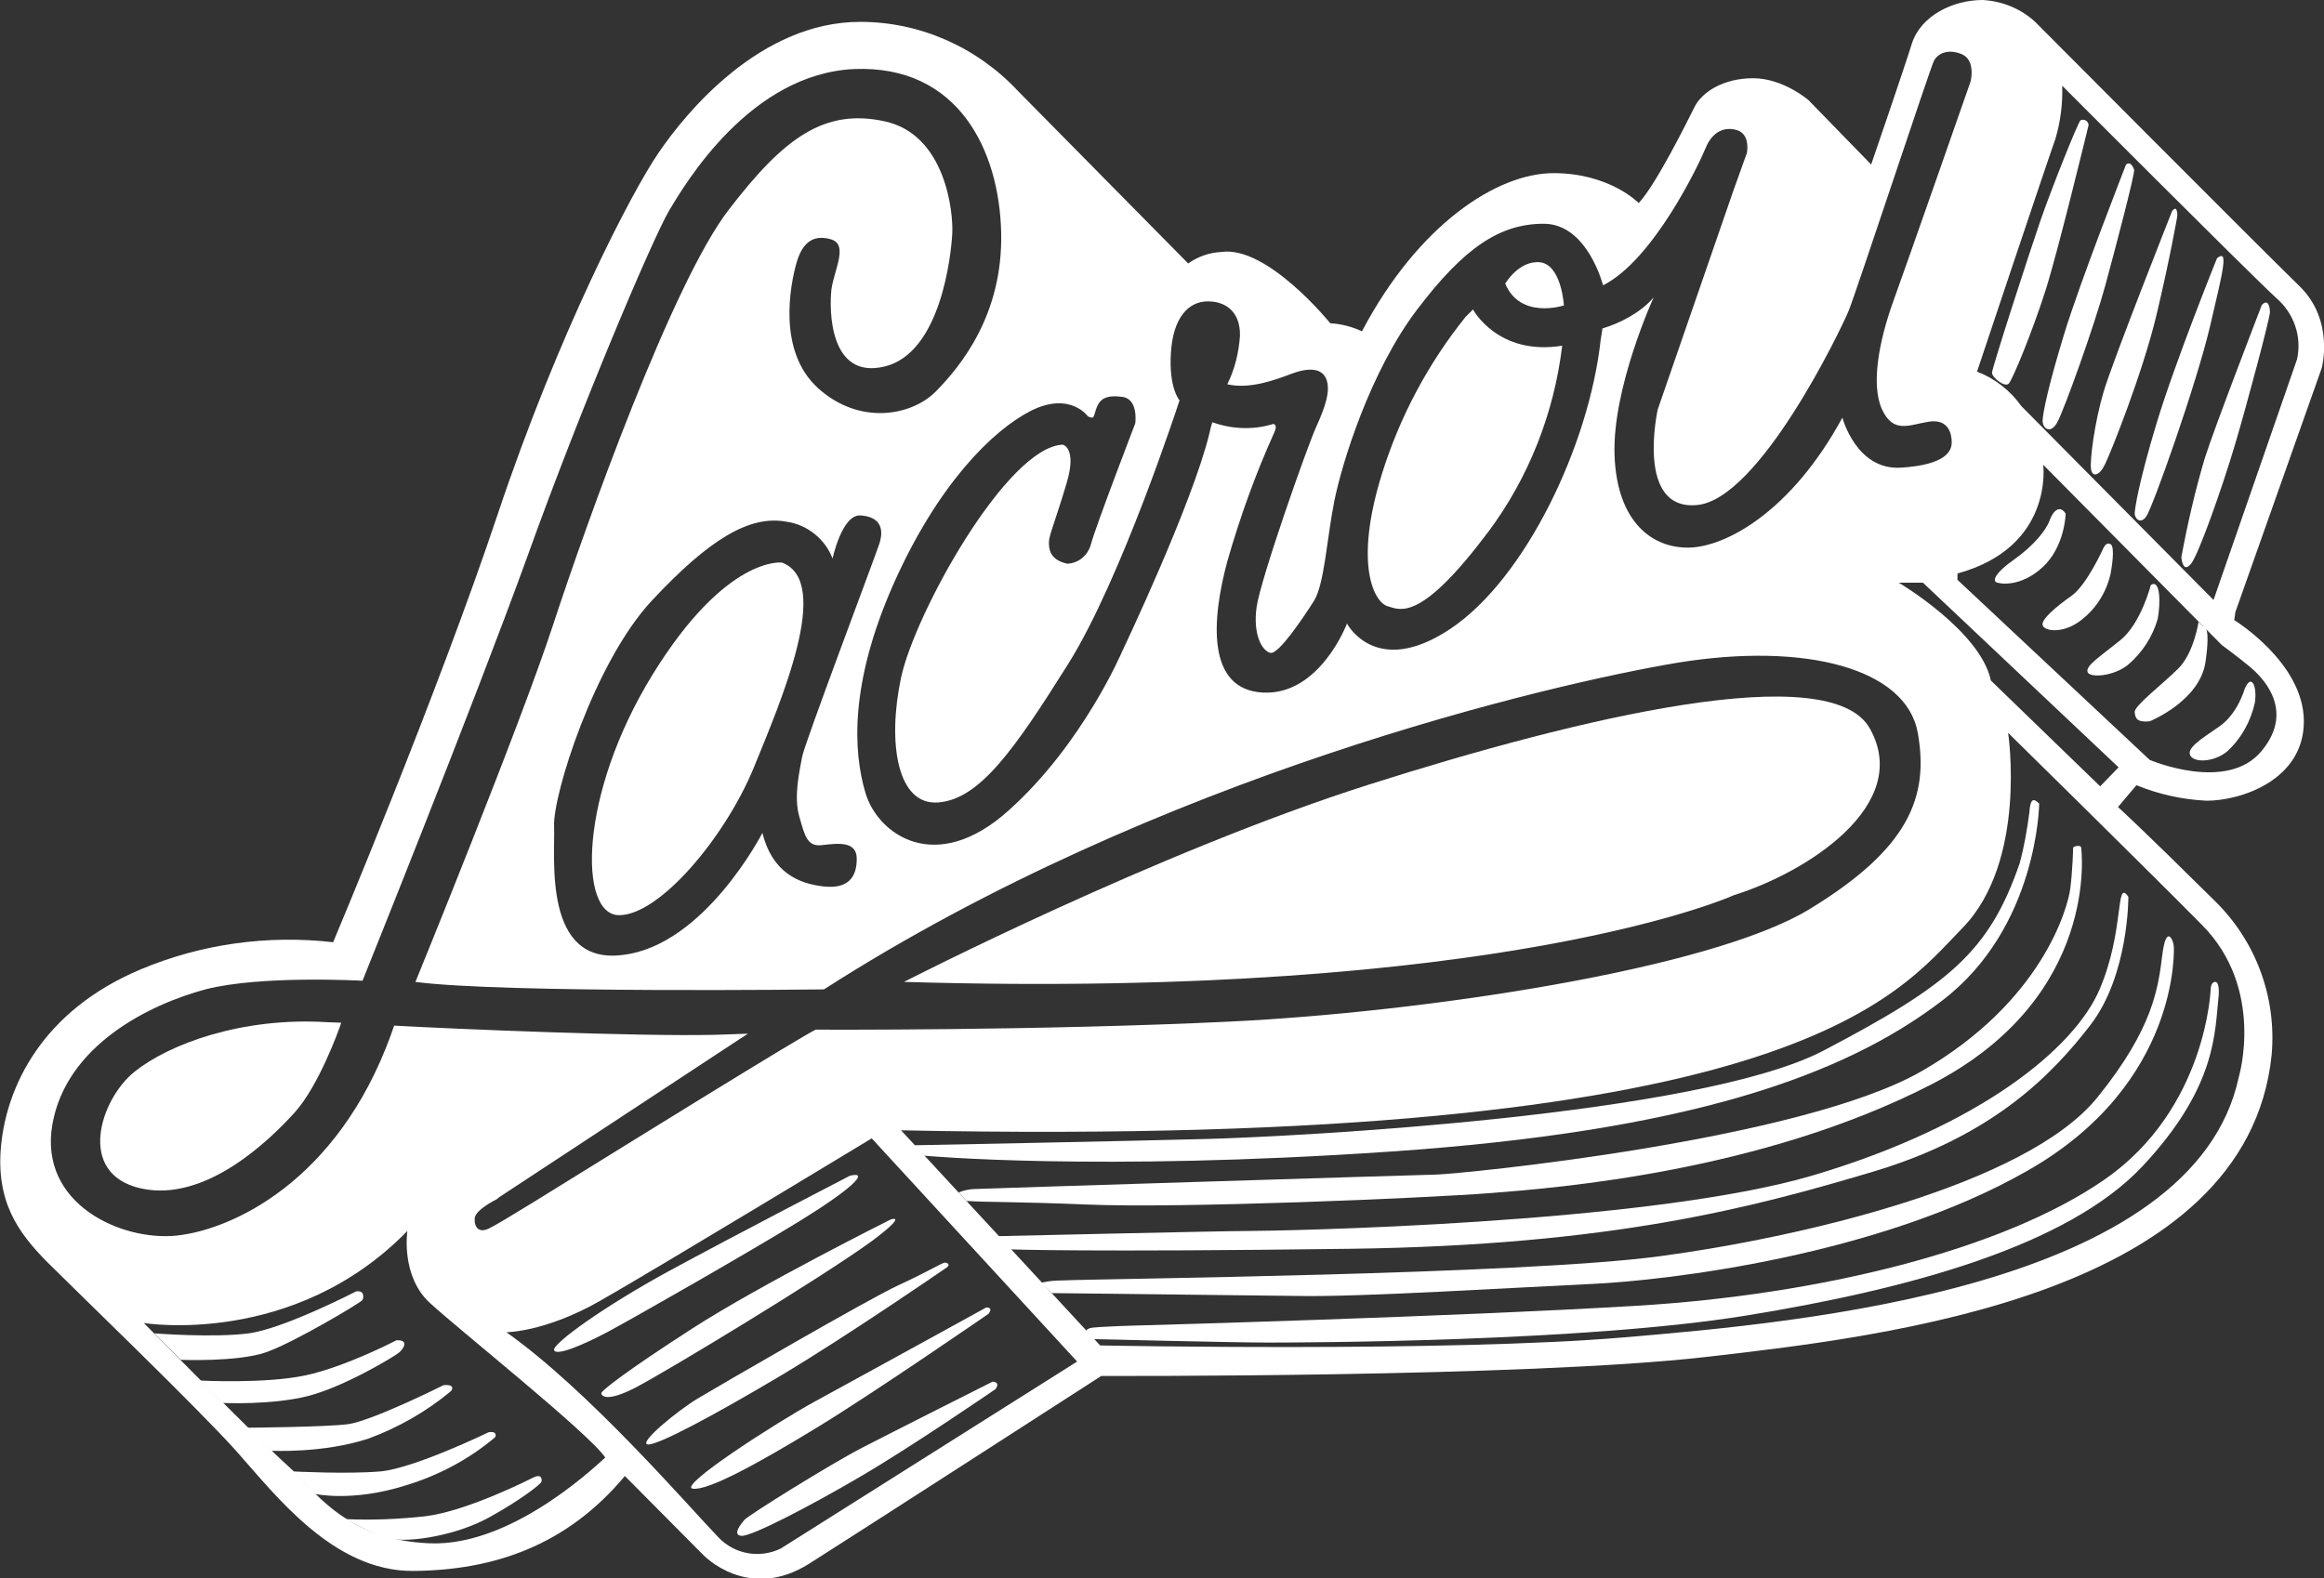 <?xml version="1.0" encoding="utf-8"?>
<!-- Generator: Adobe Illustrator 23.0.1, SVG Export Plug-In . SVG Version: 6.00 Build 0)  -->
<svg version="1.1" id="Layer_1" xmlns="http://www.w3.org/2000/svg" xmlns:xlink="http://www.w3.org/1999/xlink" x="0px" y="0px"
	 viewBox="0 0 403.9 274.4" style="enable-background:new 0 0 403.9 274.4;" xml:space="preserve">
<rect x="0" y="0" width="403.9" height="274.4" fill="#333333" stroke="none"/>
<style type="text/css">
	.st0{fill:#FFFFFF;}
</style>
<title>Asset 16</title>
<path class="st0" d="M61.9,224.5c0,0-12.6,6.5-18.7,7.3s-16.4,0-16.4,0l4.6,4.6c0,0,9.9,0.4,14.8-1.3s16.6-8.7,16.8-9.1
	S63.4,224.3,61.9,224.5z"/>
<path class="st0" d="M68.9,233c0,0-8.8,4.6-15.8,6.1S34.8,240,34.8,240l3.9,3.9c0,0,8.5,0.4,14.8-1.2s15.1-6.9,15.9-7.6
	S71.1,232.9,68.9,233z"/>
<path class="st0" d="M77.1,240.8c0,0-12.6,6.3-16.7,6.8s-17.4,0.6-17.4,0.6l4.1,4c0,0,9,0.5,16.9-2.1c5.2-1.9,10.1-4.7,14.3-8.2
	C78.4,241.9,79.4,240.6,77.1,240.8z"/>
<path class="st0" d="M84.9,249c0,0-13,6.3-18.8,6.8s-15.2,0-15.2,0l3.8,3.9c0,0,6.5,1.5,15.9-1.5c5.6-1.7,10.9-4.5,15.4-8.3
	C86.1,249.9,86.6,248.7,84.9,249z"/>
<path class="st0" d="M92.6,256.9c0,0-11.3,5.8-18.7,6.7c-4.6,0.5-9.2,0.7-13.7,0.5c0,0,4.5,2.7,7.8,3.4s11.4-0.6,17-3.7
	s9-5.8,9.1-6.2S94.2,256.1,92.6,256.9z"/>
<path class="st0" d="M172.5,240.2c0,0-17.1,8.6-22.7,11.5s-19.7,11.7-20.4,12.5s-2.2,2.7-0.5,2.8c1.7,0.1,11.6-5,20.8-10.4
	s23.3-15.1,23.3-15.1S174,240.3,172.5,240.2z"/>
<path class="st0" d="M171.8,228.4c0,0-19.7,13.6-29.7,19.7s-19,11.1-21.7,10.7s14.5-11.5,21.3-15.2s29.7-16.3,29.7-16.3
	S172.7,227.2,171.8,228.4z"/>
<path class="st0" d="M164.6,220.3c0,0-17.4,12-29,18.9s-21.7,12.3-23.1,11.9s5.3-5.9,8.8-8s29.7-17.3,34.7-19.6s7.8-4,8.2-4
	S165.2,219.8,164.6,220.3z"/>
<path class="st0" d="M154.8,212c0,0-22.6,11.3-34.4,18.9s-15.9,10.9-15.9,11.3s0.8,1.7,6-1s32.5-19.2,41.1-25.5
	C158,210.9,154.8,212,154.8,212z"/>
<path class="st0" d="M147.7,204.4c0,0-20.3,10.5-31.5,16.6s-20.2,12.6-19.9,13.7s4.9-0.8,9.4-3.2s24.8-14,33.4-19.3
	S151.4,203.5,147.7,204.4z"/>
<path class="st0" d="M384.2,172c0,0-0.7,20.8-18.5,33.1S316,225.1,284.5,227s-85.7,3.4-85.7,3.4s-8.6,0.2-9.4,0.5s-0.6,0.6-0.6,0.6
	l1.2,1.3c0,0,24.4,0.6,30.3,0.6s54.9-0.1,83.2-4.7s55.9-12.1,68.9-26s12.5-23.4,13.2-29.7c0,0,0.2-2.3-0.6-2.3S384.2,172,384.2,172z
	"/>
<path class="st0" d="M377.8,164.6c0,0,1.3,23.7-25.4,38.9c-25.8,14.8-62.7,19.1-75.6,19.7s-40.5,2.3-50.8,2.1
	c-8.8-0.1-35.5-0.4-43.2-0.5l0,0L181,223c1.2-0.3,2.4-0.4,3.6-0.4c6.3-0.3,79.8-1,103.8-4.2s63.7-12.3,76.1-27.6
	c9.8-12.1,10.6-19.2,11.3-24.8S377.8,163.6,377.8,164.6z"/>
<path class="st0" d="M369.9,155.9c0,0,0.1,13.6-6.6,22.3s-17,19.3-37.8,25.5s-45.3,12.8-91,13.4s-58.9,0.1-58.9,0.1
	c-0.8-0.7-1.5-1.5-2.1-2.3c0.2,0,39-0.9,43.5-0.9s69.3-1.1,98.2-9.7s45.3-22,49.7-32.3S367.6,152.6,369.9,155.9z"/>
<path class="st0" d="M361.7,147.4c0,0,3.5,25.9-26,41.1s-65,18-76.5,18.9s-54,2.7-70.4,2c-11.8-0.5-17.9-0.4-20.4-0.6H168l-1.4-1.5
	c1-0.4,2-0.6,3-0.6c2.1-0.1,75.5-2.4,79.9-2.5s63.5-5.9,84.5-18s25.4-28.5,25.8-31.7s0.5-6.8,0.5-7.1S361.7,146.8,361.7,147.4z"/>
<path class="st0" d="M354.4,139.7c0,0-0.2,21.5-16.8,34.2c-17.3,13.3-44.7,22.8-96,26.3s-81.1,0.7-81.1,0.7l-1.6-1.8
	c0,0,36.2-0.7,51-1.1s85.4-4,107.1-15.4s28.7-17.1,34-32.5c0.8-2.9,1.3-5.9,1.7-8.9C352.9,138,353.9,139.3,354.4,139.7z"/>
<path class="st0" d="M390.1,119.8c0,0-1.2,4.3-4.4,6.5c-3.2,2.2-5.8,3.8-5,5.1s4.3,1,6.4-0.8c2.5-2.3,4.1-5.3,4.8-8.5
	C392.3,119,391.2,117.1,390.1,119.8z"/>
<path class="st0" d="M373.6,125.4c0,0,8.7-3.5,9.7-10.3s-0.4-6.2-0.4-6.2l-0.8-0.8c0,0-0.8,5.4-3.5,8.1s-7.7,6.5-7.6,7.6
	S371.4,125.6,373.6,125.4z"/>
<path class="st0" d="M373.8,101.7c0,0-1.7,6.7-5.3,9.6s-6,4.4-5.7,5.5s4.5,0.8,7-1.2c2.5-2.1,4.3-4.9,5.2-8
	C375.5,104.9,375.5,100.6,373.8,101.7z"/>
<path class="st0" d="M365.6,95.2c0,0-2.9,6.5-5.6,8.4s-5.3,4.1-5,5.1s3.3,1.5,6.3-0.6c2.8-2,4.7-4.9,5.5-8.3c0.5-2.7,0.6-4.9,0-5.2
	S365.9,94.7,365.6,95.2z"/>
<path class="st0" d="M359,89.3c0,0-0.1,5.7-4,9.3s-7.6,2.9-8.1,2.6s-0.3-1.5,3.1-3.9s5.6-5.1,6.2-6.8S358,87.7,359,89.3z"/>
<path class="st0" d="M393.1,53c0,0-8.3,21.5-9.9,26.6c-1.7,5.7-3,11.4-4.1,17.3c0.1,0.7,0.4,2.7,1.7,1.1s5.4-13.2,7.6-20.6
	s6.1-22.1,6.1-23.1S394.2,51.9,393.1,53z"/>
<path class="st0" d="M385.3,44.9c0,0-7.3,18.1-10.5,28.7s-3.8,15-3.8,15.7s0.9,2,2,0.5s8.7-22.9,11.1-33.1S387.3,43.3,385.3,44.9z"
	/>
<path class="st0" d="M377.5,36.7c0,0-10.3,26-11.9,31.4s-2.4,11.9-2.2,13.4s1.4,1.3,2.4-0.7s6.6-16,9-26.1s3.6-17.1,3.6-17.1
	S378.5,35.4,377.5,36.7z"/>
<path class="st0" d="M369.5,28.6c0,0-8,20.4-10.8,29.6S355.1,71.6,355,73s1.3,2.6,2.5,0.5s6.5-16.9,8.4-23.9s5.2-19.6,5-20.1
	S370.3,28,369.5,28.6z"/>
<path class="st0" d="M362.9,22.1c0,0-5.2,21.5-7.4,28.4s-5.7,15.5-6.4,16.2s-2.9-1.1-2.9-1.9s6.5-20.9,8.4-26.4s6.6-17.3,7-17.5
	c0.5-0.2,1.1,0,1.3,0.5C363,21.6,363,21.8,362.9,22.1z"/>
<g>
	<path class="st0" d="M107.6,159.1c7,0,18.3-13.4,23.3-25.4v0c4.9-12,13.8-32.6,5-35.9c0,0-9.7-1.3-22.5,19.5
		C100.6,138.1,100.5,159.1,107.6,159.1z"/>
	<path class="st0" d="M301.4,155.6c12.5-3.9,31-15.6,23.6-28.9c-6.8-12.4-50.3-2-87.1,9.7c-36.8,11.7-80.8,34.3-80.8,34.3
		C261.6,173.8,301.4,155.6,301.4,155.6z"/>
	<path class="st0" d="M241.2,105.4c2.3,0.7,5.8,2.6,17.5-13v0c7-9.4,11.4-20.6,12.8-32.3c-11.2,1.8-15.5-6.3-15.5-6.3l-1.3,1.3
		c-6.5,8.1-11.4,17.3-14.5,27.2C235.2,98.3,238.9,104.8,241.2,105.4z"/>
	<path class="st0" d="M51.3,193.3c4.1-4.6,7.6-14.2,8-15.5l-2.5-0.1c-14.8-0.9-27.4,3.8-33.4,8.6s-10.2,17.8,1.1,20.3
		C35.7,209.1,46.9,198.2,51.3,193.3z"/>
	<path class="st0" d="M271.8,53.1c0,0-0.4-7-4.1-7.5c-3.7-0.4-6.1,3.7-6.1,3.7l0,0C264.2,55.6,271.8,53.1,271.8,53.1z"/>
	<path class="st0" d="M403.5,64c0,0,2.3-8.3-3.9-14.3c-6.2-6-45.9-45.9-45.9-45.9c-2.5-2.3-5.7-3.6-9.1-3.8
		c-5.2,0-10.7,2.7-12.3,7.5c-1.5,4.8-7.1,21.1-7.1,21.1l-10.9-11.2c0,0-4.4-3.8-9.6-3.8c-5.2,0-8.9,2.4-10.2,5s-6.7,13.5-9.7,16.7
		c0,0-5-5.2-14.8-5.2s-23.5,8.9-33.3,27.5c-1.7-0.8-3.6-1.3-5.5-1.4c0,0-10.9-13.5-18.9-12.4c-2.1,0.1-4.1,0.8-5.8,2l-29.6-30
		c-7.1-7.6-17-12-27.4-12c-17.4,0-30.3,15.8-35,22.7c-4.7,6.8-17.5,31.5-28,62.9c-10.5,31.4-28.6,74.4-28.6,74.4
		c-11.4-1.3-22.9,0.3-33.4,4.7C7.1,175.8,1.2,189.1,0.2,199c-1,9.9,3,15.3,7.9,20.3c5,5,26.3,25.5,33,33s16.8,20.9,30.7,20.8
		c14-0.1,26.7-4.4,36.8-16.5l13.6,13.7c0,0,7.8,8.3,18.5,1.5c10.7-6.8,50.7-32.6,50.7-32.6s73.7,0.3,105.1-3.3
		c31.4-3.6,94-10.7,98.3-52.5c0.9-10.1-2.8-20-10.1-27c-12.3-12.2-16.6-16.1-16.6-16.1l3.2-3.8c3.9,1.6,8,2.5,12.2,2.7
		c6,0,16.9-3.6,16.9-13.8s-12.1-17.6-12.1-17.6l0.2-1.4L403.5,64z M179.2,71.4c6.8-3.4,9.9,1,9.9,1c0.2,0.1,0.5,0.2,0.8,0.2
		c0.3-0.1,0.4-1.2,0.9-2.2s1.5-1.8,4.3-1.4c2.8,0.4,2.2,4.6,2.2,4.6s-6.8,17.7-7.7,21c-0.5,1.9-2.1,3.3-4.1,3.4
		c-3.2-0.7-3.2-2.7-3.2-3.8s1.3-4.2,3.1-10.3s-0.7-6.6-0.7-6.6c-9.7,0.4-25.7,29.3-28.1,40.5c-2.4,11.3-0.7,22.3,6.5,21.7
		s13.2-9.2,22.5-24c9.3-14.8,19.4-45.9,19.4-45.9s-1.9-2.1-1.5-8.3s3.1-8.8,6.2-8.9c3.2-0.1,5.9,1.7,5.8,6c-0.2,2.9-0.9,5.8-2.2,8.4
		c3.8,0.9,8.2-0.7,11.1-1.8s5.3-1.1,6.1,0.9s-0.2,4.9-1.7,8.2c-1.5,3.2-9.7,26.5-10.4,31.4c-0.7,4.9,1,7.7,2.4,8
		c1.4,0.3,5.7-6.1,7.6-9.1c1.8-3,2.2-10.8,3.5-17.3s6.2-22.5,14.4-33.3c8.2-10.8,14.4-14.9,22-14.9s10.3,10.7,10.3,10.7
		c8.8-4.4,16.8-21.3,17.8-23.8c1-2.5,2.9-3.9,5.4-3.2s1.8,4,1.8,4l-2.3,6.4l-13.2,38.2c0,0-3.9,17.6,6.8,16.6
		c10.8-0.9,25-30.4,26.4-33.8c1.4-3.5,14.2-42.3,14.8-43.4c0.6-1.2,2.3-2.2,4.8-1.2c2.5,1,1.6,4.7,1.6,4.7S331.4,45.9,329,52.5
		c-2.4,6.7-3.9,14.4-1.9,18.7s4.8,2.6,8.2,2.1s3.9,2.2,3.9,3.6c0,1.5-1,3.9-8.8,4.4c-7.8,0.5-10.2-8.7-10.2-8.7
		c-8.9,16.4-20.3,22.5-26.7,22.6c-6.3,0.1-12.5-4.4-12.9-16.1c-0.4-11.7,6.8-27.4,6.8-27.4c-2.3,2.7-5.9,4.5-8.9,5.4
		c-0.1,0.8-0.3,1.9-0.3,1.9c-2,18.4-13.1,41.6-26.1,50.3s-18-0.9-18-0.9s-4.7,12.5-14.6,12c-9.9-0.5-8.9-12.8-6.2-22.8
		c2.2-7.7,4.9-15.2,8.2-22.5c0.6-1.3-0.2-1.4-0.2-1.4c-3.5,1.1-7.3,0.9-10.6-0.3c-0.3,0.9-0.5,1.9-0.5,1.9c-3,12.4-15.2,38-15.2,38
		s-6.8,16-19.6,27.5c-12.8,11.6-22.9,4.2-25-3c-2.1-7.1-2.8-18.9,4.9-36.3C163,84.2,172.5,74.8,179.2,71.4z M96.3,143.7
		c-0.3-5.3,7-28.6,17-39.3c10-10.7,17-14.9,23.4-13.7c3.6,0.5,6.7,3,8,6.4c0,0,1.6-7.6,4.8-7.5c3.2,0.2,4.3,2,3.3,5
		c-1,3-13,34.7-13.4,37c-0.4,2.3-1.5,6.8-0.5,10.3c1,3.5,1.4,5.4,4.1,5c2.7-0.3,5.9-0.7,5.9,2.4s-1.4,5.3-5.8,4.8s-8.9-2.5-10.6-9.3
		c0,0-10,19.5-24.2,21.2C94.3,167.9,96.5,149,96.3,143.7z M9.1,195.5c2.4-13.8,16.9-20.9,26.6-23.5c9.7-2.5,27.3-1.5,27.3-1.5
		s19.1-47.4,28.6-73.6c9.4-26.2,21.9-55.6,24.7-60.3c2.8-4.7,14.1-23.8,32.2-24.6c18.1-0.7,25.2,14.2,25.5,28.5
		c0.3,14.3-7.1,23.2-11.3,27.5c-4.2,4.3-13.3,6-20.5-0.5s-4.8-18.1-3.8-21.7s2.9-5.1,6-4.2s0.6,5.2,0.1,8.7
		c-0.4,3.5-0.4,15.8,9.3,13.4c9.7-2.4,11.5-19.3,11.7-23.1s-1.2-17.2-11.7-19.5c-10.5-2.3-17.5,2.8-27.1,15.3
		C116.9,49,101.9,91,96.1,108.7s-23.9,62-23.9,62c15,2,71,1.3,71,1.3c58-37.2,126.3-53.1,148.4-56.8c22.2-3.6,39.7,1,41.7,12.2
		c2,11.2-1.6,20.2-18.9,30.7c-17.3,10.5-67.3,17.9-100.7,19.5c-33.4,1.6-71.9,1.4-71.9,1.4c-1.2,0.3-37.3,22.7-40.7,24.8
		c-3.4,2.1-14.1,8.8-16,9.7c-1.9,1-2.7-0.2-2.6-1.7c0.1-1.5,3.8-3.3,3.8-3.3l0.5-0.4l41.5-27.3l1.7-1.1l-5.8,0.2
		c-13.6,0.3-44.9-1-55.7-1.6l-0.6,1.7c-9.3,25.5-27.7,33.8-37.2,34.8C21.1,215.8,6.7,209.3,9.1,195.5z M74.7,268.3
		c-15-0.6-20.3-9.6-24.7-13.5c-4.4-3.9-25-24.8-25-24.8s26,4.3,45.8-16c0,0-1.2,7.8,3.9,12.5c5.1,4.7,27.7,22.7,30.5,26.9
		C105.1,253.3,89.7,268.9,74.7,268.3z M135.7,269.2c-3.7,1.8-8.1,1-10.9-2c-5.1-5.3-22.5-25.5-36.8-35.6c0,0,6.7,0,16.2-5.4
		c9.5-5.4,47.3-28.3,47.3-28.3l35.7,38.8L135.7,269.2z M382.7,160.8c11,11.1,6.4,26.4,6.4,26.4c-7.8,36.8-76.3,42.7-106.9,45.3
		c-30.6,2.6-91,1.4-91,1.4l-34.6-37.4c155.4,3.2,173-23.5,184.4-35.1s8-34,8-34S371.7,149.7,382.7,160.8z M365,136.7l-19-18.4
		c-1.8-8.6-16-17-16-17h4.2l34,32.1L365,136.7z M391,115.9c1.8,1.5,8.1,7.3,2.1,14.6c-6,7.4-19.5,1.6-19.5,1.6l-33.4-31.3v-1.1
		c16.8-4.6,14.9-18.9,14.9-18.9l31,31.3C386.1,112.1,389.2,114.4,391,115.9z M384.7,104.3l-33.4-33.7c-1.9-2.7-4.6-4.8-7.7-6
		c0,0,12.2-36.5,13.6-40.4c0.9-3,1.3-6.1,1.2-9.3c0,0,32.1,32.2,37.3,37c3,2.6,4.4,6.7,3.5,10.6L384.7,104.3z"/>
</g>
</svg>
